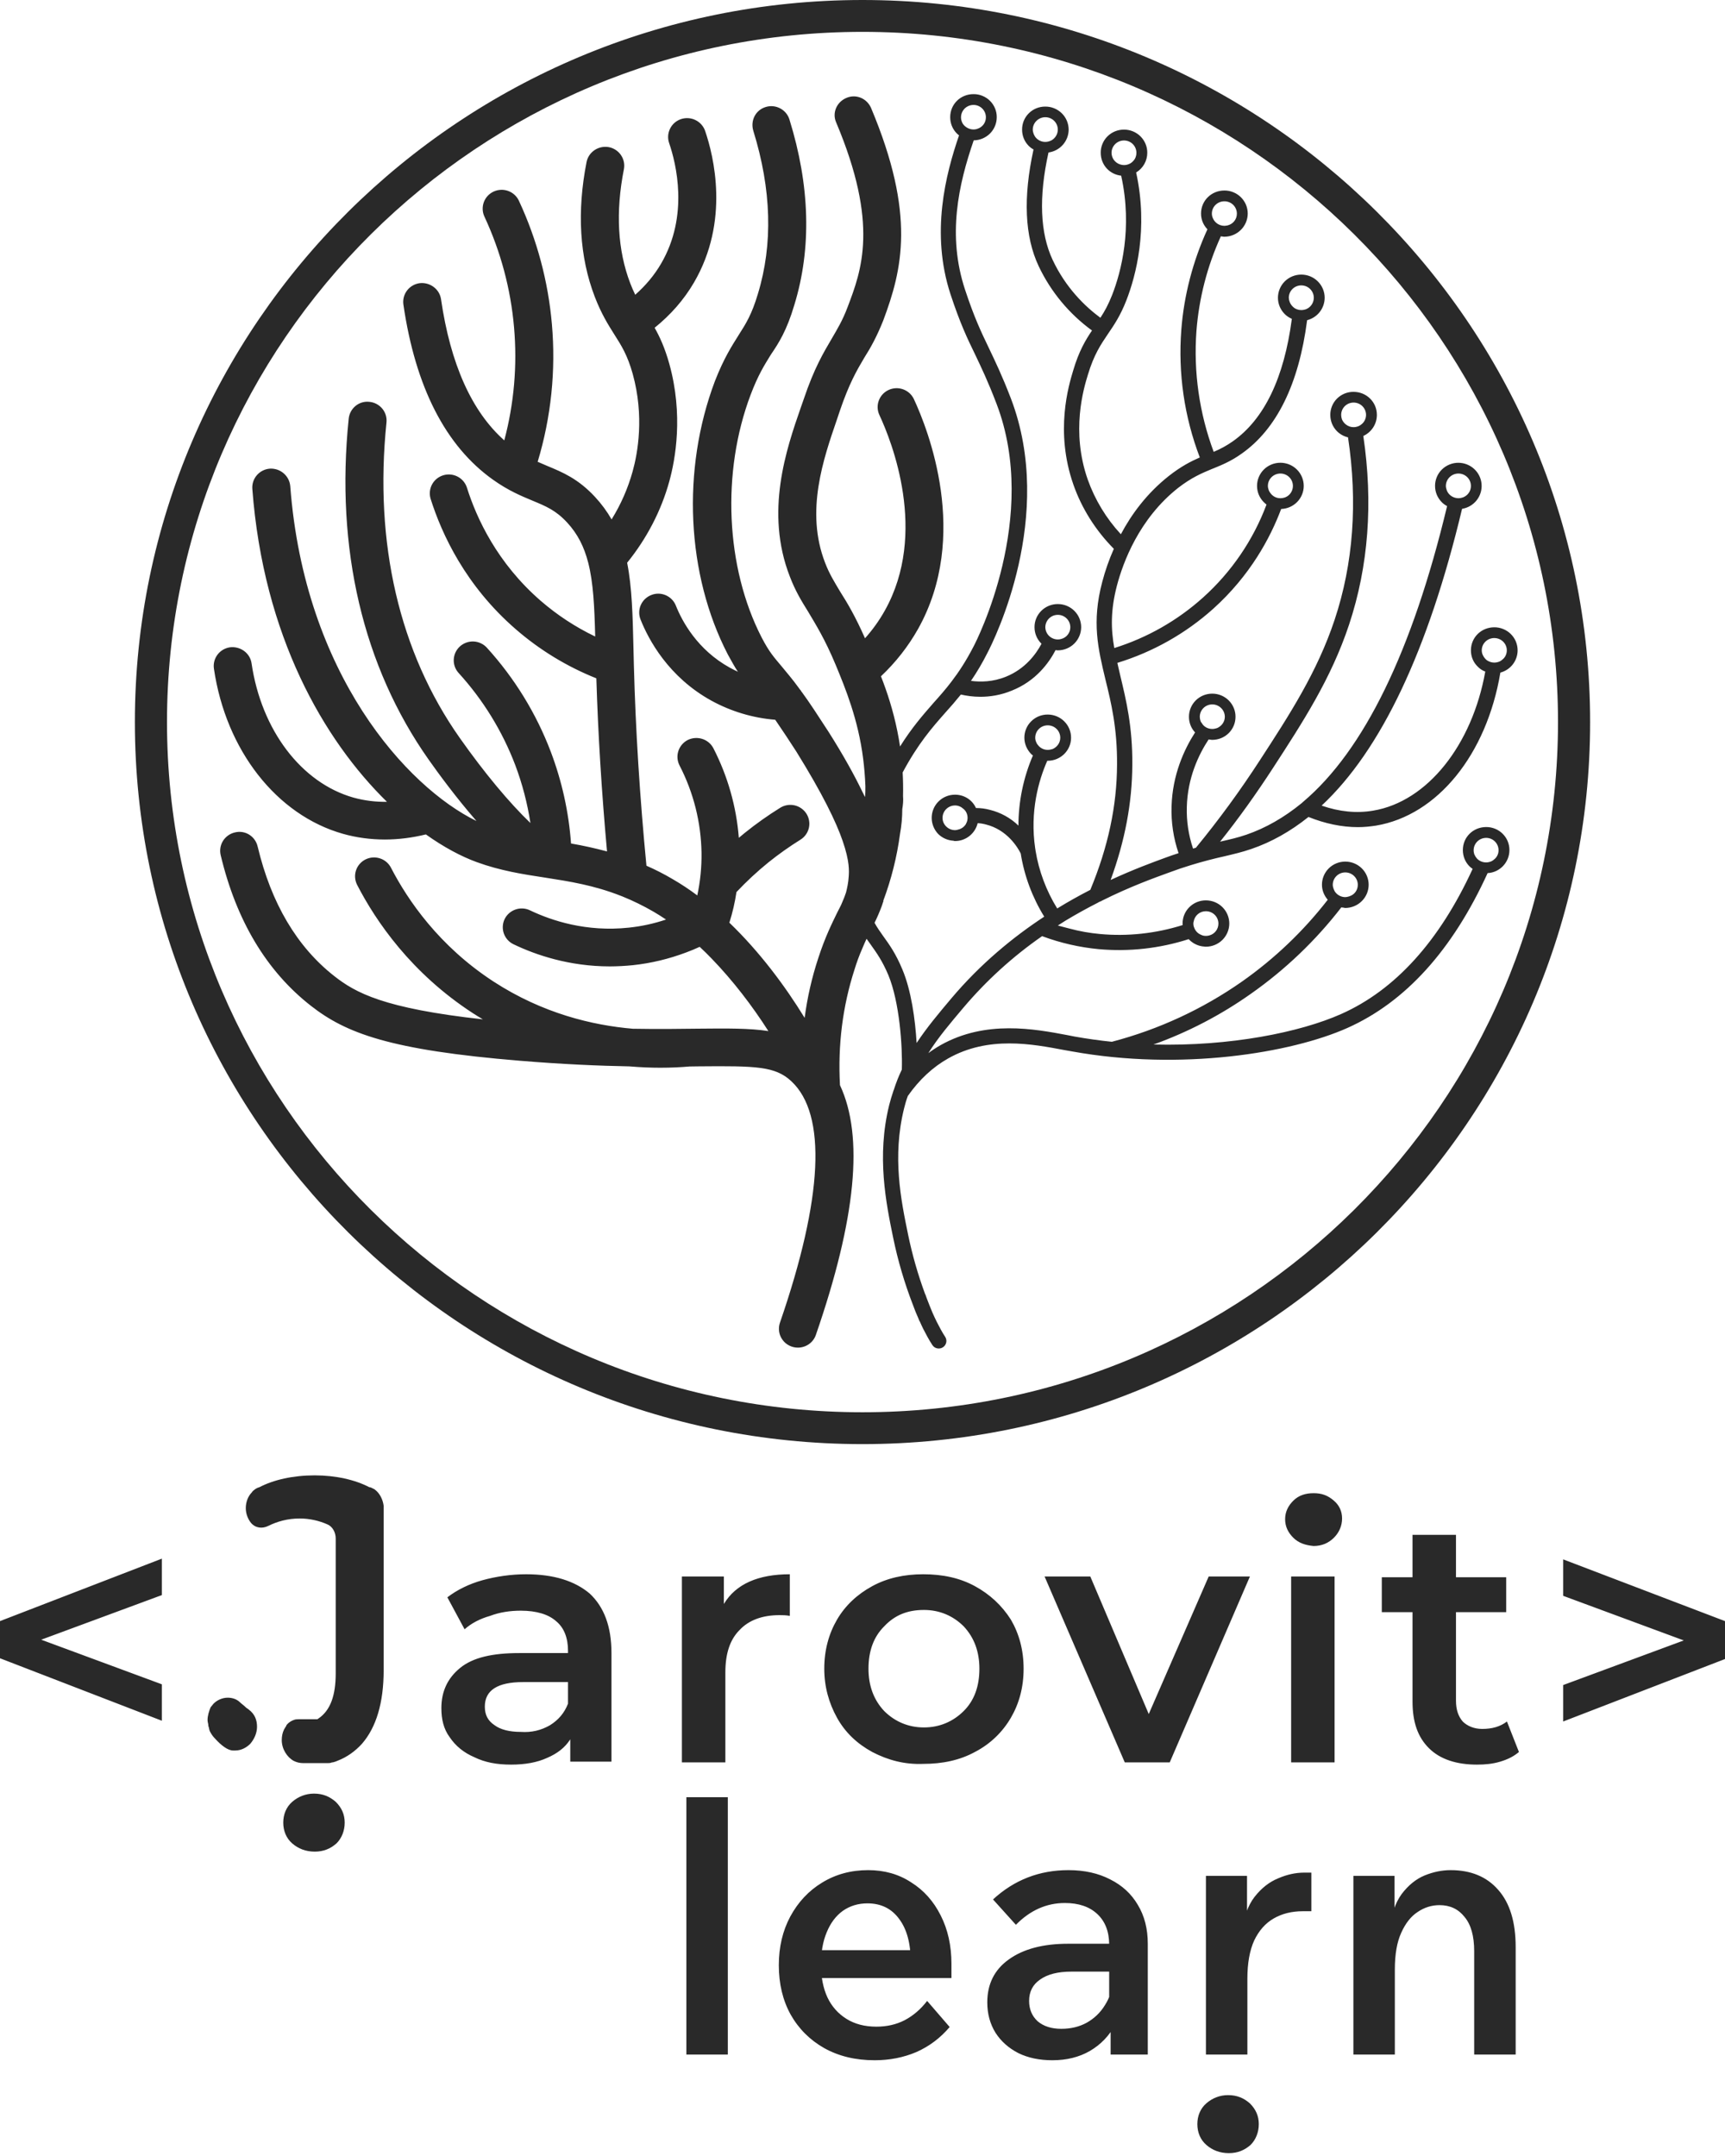 <svg width="68" height="85" viewBox="0 0 68 85" fill="none" xmlns="http://www.w3.org/2000/svg">
<g clip-path="url(#clip0_1717_5357)">
<path d="M6.381 62.886L1.625 64.645L6.381 66.404V67.84L0 65.377V63.912L6.381 61.449V62.886ZM23.248 62.827C22.657 62.328 21.83 62.065 20.737 62.065C20.146 62.065 19.555 62.153 19.023 62.299C18.492 62.446 18.019 62.68 17.635 62.974L18.314 64.234C18.58 64 18.905 63.824 19.319 63.706C19.703 63.56 20.116 63.501 20.53 63.501C21.15 63.501 21.623 63.648 21.918 63.912C22.243 64.175 22.391 64.586 22.391 65.084V65.172H20.471C19.407 65.172 18.639 65.348 18.137 65.759C17.635 66.169 17.399 66.697 17.399 67.342C17.399 67.781 17.487 68.163 17.724 68.485C17.96 68.837 18.285 69.101 18.698 69.277C19.112 69.482 19.585 69.57 20.146 69.57C20.707 69.57 21.18 69.482 21.564 69.306C21.977 69.13 22.273 68.896 22.48 68.573V69.453H24.104V65.172C24.104 64.117 23.809 63.355 23.248 62.827ZM22.391 67.166C22.243 67.547 22.007 67.811 21.682 68.016C21.328 68.221 20.944 68.309 20.53 68.28C20.087 68.28 19.732 68.192 19.496 68.016C19.23 67.84 19.112 67.606 19.112 67.283C19.112 66.638 19.614 66.316 20.619 66.316H22.391V67.166ZM31.135 62.065V63.706C30.987 63.677 30.839 63.677 30.721 63.677C30.042 63.677 29.51 63.882 29.155 64.263C28.771 64.645 28.594 65.202 28.594 65.934V69.482H26.881V62.153H28.535V63.237C29.008 62.446 29.894 62.065 31.135 62.065ZM39.849 63.853C39.494 63.296 39.022 62.856 38.431 62.534C37.84 62.211 37.161 62.065 36.393 62.065C35.654 62.065 34.975 62.211 34.384 62.534C33.793 62.856 33.321 63.296 32.996 63.853C32.671 64.41 32.493 65.055 32.493 65.788C32.493 66.492 32.671 67.137 32.996 67.723C33.321 68.309 33.793 68.749 34.384 69.072C35.004 69.394 35.654 69.57 36.393 69.541C37.161 69.541 37.84 69.394 38.431 69.072C39.051 68.749 39.524 68.28 39.849 67.723C40.174 67.166 40.351 66.521 40.351 65.788C40.351 65.055 40.174 64.41 39.849 63.853ZM37.988 67.459C37.574 67.87 37.043 68.104 36.422 68.104C35.802 68.104 35.27 67.87 34.857 67.459C34.443 67.019 34.236 66.462 34.236 65.788C34.236 65.084 34.443 64.527 34.857 64.117C35.27 63.677 35.772 63.472 36.422 63.472C37.043 63.472 37.574 63.706 37.988 64.117C38.401 64.557 38.608 65.114 38.608 65.788C38.608 66.492 38.401 67.049 37.988 67.459ZM49.272 62.153L46.111 69.482H44.339L41.178 62.153H42.98L45.284 67.576L47.647 62.153H49.272ZM50.897 62.153V69.482H52.61V62.153H50.897ZM52.58 59.162C52.344 58.957 52.108 58.869 51.783 58.869C51.458 58.869 51.192 58.957 50.985 59.162C50.779 59.367 50.66 59.602 50.66 59.895C50.66 60.188 50.779 60.423 50.985 60.628C51.192 60.833 51.458 60.921 51.783 60.951C52.108 60.951 52.374 60.833 52.58 60.628C52.787 60.423 52.905 60.159 52.905 59.866C52.905 59.573 52.787 59.338 52.58 59.162ZM59.877 69.072C59.67 69.247 59.434 69.365 59.138 69.453C58.843 69.541 58.547 69.57 58.222 69.57C57.425 69.57 56.775 69.365 56.332 68.925C55.889 68.485 55.682 67.899 55.682 67.078V63.56H54.471V62.182H55.682V60.511H57.395V62.182H59.374V63.56H57.395V67.049C57.395 67.4 57.484 67.664 57.661 67.87C57.838 68.045 58.104 68.163 58.429 68.163C58.813 68.163 59.138 68.075 59.404 67.87L59.877 69.072ZM68 63.912V65.407L61.62 67.87V66.433L66.375 64.674L61.62 62.915V61.478L68 63.912ZM13.263 72.677C13.47 72.472 13.588 72.179 13.588 71.857C13.588 71.534 13.47 71.27 13.234 71.036C12.997 70.831 12.732 70.713 12.377 70.713C12.052 70.713 11.757 70.831 11.52 71.036C11.284 71.241 11.166 71.534 11.166 71.857C11.166 72.179 11.284 72.472 11.52 72.677C11.757 72.883 12.052 73 12.407 73C12.761 73 13.027 72.883 13.263 72.677ZM10.132 68.075C10.132 68.339 10.014 68.573 9.866 68.749C9.719 68.896 9.512 69.013 9.275 69.013H9.187C8.98 69.013 8.714 68.808 8.478 68.544C8.389 68.456 8.33 68.368 8.271 68.251C8.242 68.192 8.242 68.104 8.212 68.045V68.016C8.212 67.957 8.182 67.899 8.182 67.811C8.182 67.635 8.242 67.459 8.301 67.312L8.419 67.166C8.566 67.019 8.773 66.931 8.98 66.931C9.157 66.931 9.334 66.99 9.453 67.107C9.512 67.166 9.6 67.225 9.659 67.283L9.689 67.312C9.719 67.342 9.778 67.371 9.807 67.4C10.043 67.576 10.132 67.811 10.132 68.075ZM14.77 58.722C14.74 58.693 14.711 58.693 14.711 58.693C14.681 58.664 14.652 58.664 14.592 58.635H14.563C14.002 58.341 13.234 58.166 12.407 58.166C11.55 58.166 10.782 58.341 10.221 58.635C10.191 58.635 10.162 58.664 10.132 58.664C10.102 58.693 10.073 58.693 10.043 58.722C10.014 58.752 9.955 58.781 9.925 58.84C9.778 58.986 9.689 59.221 9.689 59.455C9.689 59.69 9.778 59.895 9.896 60.042C10.073 60.247 10.339 60.276 10.575 60.159C10.93 59.983 11.343 59.866 11.816 59.866C12.2 59.866 12.584 59.954 12.909 60.1C13.116 60.188 13.234 60.423 13.234 60.657V65.964C13.234 66.843 13.027 67.43 12.554 67.752C12.554 67.752 12.525 67.752 12.525 67.781H11.786C11.727 67.781 11.639 67.781 11.579 67.811C11.491 67.84 11.402 67.899 11.343 67.957C11.314 67.987 11.284 68.016 11.284 68.045C11.255 68.075 11.255 68.104 11.225 68.133C11.225 68.163 11.195 68.163 11.195 68.192C11.136 68.309 11.107 68.456 11.107 68.602C11.107 68.954 11.314 69.277 11.579 69.423C11.698 69.482 11.816 69.511 11.963 69.511H12.909C12.968 69.511 13.027 69.511 13.086 69.482H13.116C13.116 69.482 13.234 69.453 13.293 69.423C13.677 69.277 14.002 69.042 14.268 68.749C14.829 68.104 15.124 67.137 15.124 65.847V59.367C15.095 59.133 14.976 58.869 14.77 58.722ZM34 0C18.184 0 5.317 12.77 5.317 28.467C5.317 44.164 18.184 56.934 34 56.934C49.816 56.934 62.683 44.164 62.683 28.467C62.683 12.77 49.816 0 34 0ZM34 55.678C18.882 55.678 6.583 43.471 6.583 28.467C6.583 13.463 18.882 1.256 34 1.256C49.118 1.256 61.417 13.463 61.417 28.467C61.417 43.471 49.118 55.678 34 55.678Z" fill="#292929"/>
<path d="M43.288 35.584L43.294 35.578C43.336 35.56 43.366 35.536 43.408 35.53L43.414 35.524L43.42 35.518C44.539 34.957 45.502 34.611 46.128 34.384C46.396 34.283 46.667 34.192 46.941 34.109C47.381 33.974 47.827 33.856 48.277 33.757C48.626 33.673 48.951 33.601 49.33 33.47C50.118 33.201 50.87 32.777 51.581 32.209C52.237 32.472 52.892 32.61 53.531 32.61C53.771 32.61 54.006 32.586 54.241 32.55C56.666 32.144 58.604 29.743 59.145 26.517C59.34 26.465 59.513 26.351 59.635 26.193C59.758 26.034 59.825 25.839 59.825 25.639C59.825 25.519 59.801 25.401 59.755 25.29C59.709 25.18 59.641 25.08 59.555 24.995C59.47 24.911 59.368 24.844 59.257 24.799C59.145 24.753 59.025 24.73 58.905 24.731C58.393 24.731 57.984 25.131 57.984 25.639C57.984 25.89 58.08 26.111 58.243 26.272C58.327 26.362 58.429 26.434 58.55 26.476C58.032 29.378 56.263 31.6 54.139 31.958C53.489 32.072 52.802 32.006 52.099 31.761C54.44 29.576 56.299 25.657 57.635 20.061C57.863 20.024 58.069 19.903 58.211 19.723C58.353 19.542 58.422 19.315 58.404 19.087C58.386 18.858 58.282 18.645 58.113 18.489C57.944 18.333 57.721 18.246 57.491 18.245C57.37 18.244 57.25 18.268 57.138 18.314C57.026 18.359 56.924 18.427 56.838 18.512C56.753 18.596 56.685 18.697 56.639 18.808C56.593 18.92 56.569 19.039 56.57 19.159C56.57 19.41 56.672 19.631 56.829 19.792C56.889 19.858 56.967 19.911 57.045 19.953C55.673 25.681 53.766 29.587 51.37 31.612C51.352 31.63 51.328 31.648 51.31 31.666C50.624 32.227 49.896 32.645 49.132 32.908C48.782 33.027 48.488 33.093 48.145 33.171C48.127 33.177 48.114 33.177 48.096 33.183C48.837 32.257 49.529 31.283 50.173 30.292C51.352 28.476 52.472 26.762 53.182 24.623C53.946 22.318 54.133 19.821 53.742 17.188C53.901 17.115 54.037 16.998 54.132 16.85C54.227 16.703 54.277 16.532 54.277 16.357C54.277 15.85 53.868 15.449 53.356 15.449C53.236 15.448 53.116 15.471 53.005 15.516C52.894 15.562 52.792 15.628 52.707 15.713C52.622 15.797 52.554 15.898 52.509 16.009C52.463 16.119 52.44 16.238 52.441 16.357C52.441 16.608 52.538 16.829 52.694 16.99C52.813 17.114 52.966 17.201 53.133 17.241H53.139C53.525 19.798 53.35 22.217 52.61 24.438C51.924 26.499 50.829 28.183 49.667 29.969C48.89 31.168 48.047 32.322 47.139 33.427H47.133C47.097 33.433 47.067 33.445 47.031 33.457C46.851 32.926 46.768 32.368 46.785 31.809C46.815 30.668 47.248 29.754 47.645 29.151C47.675 29.157 47.699 29.163 47.729 29.163C47.747 29.169 47.765 29.169 47.79 29.169C47.91 29.169 48.029 29.145 48.14 29.1C48.251 29.054 48.352 28.987 48.437 28.903C48.522 28.818 48.589 28.718 48.635 28.608C48.681 28.498 48.704 28.38 48.704 28.261C48.705 28.141 48.682 28.022 48.636 27.912C48.59 27.801 48.523 27.7 48.438 27.615C48.353 27.53 48.252 27.463 48.141 27.417C48.03 27.371 47.91 27.347 47.79 27.347C47.669 27.346 47.548 27.37 47.437 27.415C47.325 27.461 47.223 27.528 47.137 27.613C47.052 27.698 46.984 27.799 46.938 27.91C46.892 28.021 46.868 28.14 46.869 28.261C46.869 28.5 46.959 28.715 47.11 28.876C46.676 29.551 46.219 30.548 46.183 31.79C46.163 32.417 46.257 33.042 46.459 33.636C46.291 33.69 46.116 33.749 45.924 33.821C45.436 34 44.684 34.275 43.781 34.693C44.347 33.146 44.63 31.653 44.636 30.148C44.648 28.643 44.389 27.585 44.166 26.654C44.124 26.475 44.082 26.301 44.046 26.134C45.45 25.704 46.742 24.974 47.831 23.996C49.282 22.688 50.076 21.207 50.504 20.066C50.742 20.059 50.968 19.96 51.134 19.791C51.3 19.621 51.394 19.394 51.394 19.158C51.394 18.916 51.297 18.683 51.125 18.512C50.952 18.34 50.718 18.244 50.474 18.244C50.352 18.244 50.233 18.267 50.121 18.313C50.009 18.358 49.907 18.426 49.821 18.511C49.736 18.596 49.668 18.697 49.622 18.808C49.576 18.919 49.552 19.038 49.553 19.158C49.553 19.409 49.655 19.63 49.812 19.791C49.848 19.827 49.884 19.857 49.926 19.893C49.401 21.294 48.544 22.55 47.428 23.554C46.419 24.462 45.225 25.143 43.926 25.549C43.793 24.808 43.775 24.068 44.028 23.094C44.269 22.175 44.901 20.454 46.441 19.236C46.983 18.818 47.374 18.657 47.79 18.483C47.795 18.483 47.802 18.477 47.808 18.477C48.157 18.334 48.518 18.191 48.945 17.886C50.329 16.913 51.202 15.139 51.527 12.624C51.724 12.573 51.9 12.459 52.025 12.299C52.15 12.139 52.218 11.943 52.219 11.74C52.219 11.498 52.122 11.265 51.949 11.094C51.777 10.922 51.542 10.826 51.298 10.826C51.177 10.826 51.057 10.849 50.945 10.895C50.833 10.941 50.732 11.008 50.646 11.093C50.56 11.178 50.493 11.279 50.447 11.39C50.401 11.501 50.377 11.62 50.377 11.74C50.377 11.976 50.47 12.204 50.636 12.373C50.715 12.457 50.817 12.523 50.925 12.57C50.618 14.906 49.836 16.524 48.602 17.396C48.366 17.563 48.112 17.703 47.844 17.814C47.277 16.292 47.045 14.667 47.164 13.048C47.264 11.758 47.59 10.494 48.127 9.315C48.151 9.321 48.181 9.327 48.205 9.327C48.229 9.333 48.247 9.333 48.265 9.333C48.509 9.332 48.743 9.235 48.915 9.064C49.088 8.893 49.185 8.661 49.186 8.419C49.186 8.299 49.162 8.181 49.116 8.07C49.069 7.96 49.001 7.86 48.916 7.775C48.83 7.691 48.729 7.624 48.617 7.579C48.506 7.533 48.386 7.51 48.265 7.511C47.754 7.511 47.345 7.911 47.345 8.419C47.345 8.664 47.441 8.879 47.597 9.04C47.026 10.289 46.671 11.645 46.568 13C46.436 14.711 46.684 16.43 47.297 18.035C46.941 18.191 46.556 18.387 46.069 18.77C45.202 19.457 44.6 20.281 44.185 21.063C43.608 20.439 43.164 19.706 42.879 18.907C42.211 16.996 42.717 15.323 42.885 14.774C43.126 13.973 43.397 13.579 43.679 13.161C43.92 12.809 44.167 12.444 44.402 11.841C44.775 10.88 45.274 9.022 44.787 6.8C44.921 6.719 45.032 6.605 45.109 6.469C45.186 6.333 45.226 6.179 45.226 6.023C45.227 5.904 45.204 5.785 45.158 5.674C45.112 5.564 45.045 5.463 44.96 5.378C44.875 5.293 44.774 5.226 44.663 5.18C44.551 5.134 44.432 5.11 44.311 5.11C44.19 5.109 44.07 5.132 43.958 5.177C43.846 5.223 43.744 5.29 43.658 5.375C43.572 5.46 43.504 5.561 43.459 5.673C43.413 5.784 43.389 5.903 43.391 6.023C43.391 6.274 43.487 6.495 43.643 6.657C43.782 6.8 43.974 6.902 44.197 6.926C44.654 8.998 44.191 10.73 43.842 11.626C43.691 12.009 43.541 12.283 43.378 12.528C42.77 12.08 42.012 11.345 41.495 10.246C41.001 9.189 40.941 7.774 41.332 6.012C41.552 5.981 41.753 5.874 41.899 5.708C42.045 5.542 42.126 5.33 42.127 5.11C42.126 4.99 42.102 4.872 42.056 4.761C42.01 4.651 41.942 4.55 41.856 4.466C41.771 4.382 41.669 4.315 41.558 4.27C41.446 4.224 41.326 4.201 41.206 4.202C41.085 4.201 40.966 4.224 40.854 4.269C40.743 4.314 40.642 4.381 40.556 4.466C40.471 4.55 40.404 4.651 40.358 4.761C40.313 4.872 40.29 4.99 40.291 5.11C40.291 5.361 40.387 5.582 40.544 5.743C40.604 5.803 40.67 5.857 40.742 5.892C40.327 7.786 40.393 9.327 40.947 10.498C41.423 11.502 42.145 12.373 43.047 13.03C42.788 13.412 42.53 13.848 42.307 14.601C42.127 15.198 41.579 17.008 42.313 19.104C42.638 20.036 43.185 20.908 43.908 21.637C43.72 22.06 43.567 22.497 43.45 22.945C43.029 24.534 43.288 25.579 43.577 26.791C43.8 27.693 44.046 28.709 44.034 30.148C44.028 31.767 43.685 33.385 42.981 35.082C42.537 35.31 42.101 35.555 41.675 35.816C41.244 35.118 40.953 34.343 40.821 33.535C40.821 33.511 40.815 33.487 40.809 33.457V33.451L40.808 33.449C40.593 31.995 40.941 30.768 41.284 29.993H41.302C41.807 29.993 42.222 29.587 42.222 29.085C42.222 28.842 42.126 28.61 41.953 28.439C41.78 28.267 41.546 28.171 41.302 28.171C41.181 28.17 41.061 28.194 40.949 28.239C40.837 28.285 40.735 28.352 40.65 28.438C40.564 28.522 40.496 28.623 40.45 28.735C40.404 28.846 40.38 28.965 40.381 29.085C40.381 29.33 40.483 29.551 40.64 29.718C40.664 29.742 40.688 29.766 40.718 29.784C40.342 30.658 40.148 31.599 40.147 32.549C39.834 32.246 39.445 32.032 39.021 31.928C38.843 31.88 38.658 31.856 38.473 31.856C38.402 31.699 38.286 31.565 38.14 31.472C37.993 31.379 37.823 31.33 37.649 31.331C37.528 31.33 37.408 31.353 37.296 31.399C37.184 31.445 37.082 31.512 36.997 31.597C36.911 31.682 36.843 31.783 36.797 31.894C36.751 32.005 36.728 32.124 36.728 32.244C36.728 32.489 36.825 32.71 36.981 32.877C37.138 33.033 37.354 33.134 37.589 33.146C37.607 33.158 37.625 33.158 37.649 33.158C38.083 33.158 38.444 32.853 38.54 32.453C38.654 32.459 38.763 32.477 38.871 32.507C39.701 32.716 40.116 33.403 40.237 33.648C40.378 34.53 40.693 35.377 41.164 36.139C39.936 36.945 38.654 37.996 37.505 39.358C37.017 39.937 36.548 40.493 36.133 41.12C36.079 40.194 35.922 39.053 35.573 38.223C35.314 37.596 35.055 37.237 34.827 36.921C34.7 36.742 34.582 36.577 34.475 36.382C34.581 36.167 34.675 35.946 34.759 35.722L34.804 35.588V35.573C34.819 35.558 34.834 35.528 34.819 35.513C35.137 34.663 35.358 33.781 35.478 32.882C35.538 32.555 35.568 32.228 35.568 31.9C35.598 31.722 35.612 31.558 35.598 31.38C35.605 31.071 35.6 30.762 35.583 30.453C36.197 29.309 36.736 28.696 37.258 28.104C37.472 27.87 37.678 27.629 37.878 27.382C38.087 27.43 38.35 27.471 38.648 27.471C39.015 27.471 39.443 27.411 39.888 27.226C40.836 26.848 41.351 26.13 41.612 25.629C41.622 25.63 41.631 25.633 41.641 25.634C41.661 25.64 41.681 25.64 41.7 25.64C41.944 25.639 42.177 25.543 42.35 25.372C42.522 25.201 42.619 24.969 42.62 24.728C42.62 24.608 42.596 24.489 42.55 24.378C42.504 24.267 42.436 24.167 42.351 24.082C42.265 23.997 42.164 23.93 42.052 23.884C41.941 23.838 41.821 23.815 41.7 23.815C41.579 23.814 41.459 23.838 41.348 23.883C41.236 23.929 41.134 23.996 41.049 24.081C40.963 24.166 40.895 24.267 40.849 24.378C40.803 24.489 40.78 24.608 40.781 24.728C40.781 24.975 40.879 25.197 41.037 25.36C41.044 25.366 41.052 25.371 41.058 25.378C40.84 25.789 40.415 26.37 39.659 26.677C39.138 26.889 38.647 26.893 38.276 26.843C38.514 26.494 38.729 26.129 38.919 25.751C39.202 25.213 41.615 20.345 39.852 15.716C39.497 14.79 39.22 14.223 38.979 13.716C38.672 13.076 38.408 12.527 38.041 11.416C37.336 9.277 37.782 7.283 38.384 5.533C38.626 5.53 38.857 5.433 39.028 5.262C39.198 5.09 39.293 4.859 39.292 4.619C39.293 4.5 39.27 4.381 39.224 4.271C39.178 4.16 39.111 4.06 39.026 3.976C38.941 3.891 38.839 3.824 38.728 3.779C38.617 3.733 38.498 3.71 38.377 3.711C37.86 3.711 37.457 4.111 37.457 4.619C37.457 4.87 37.553 5.091 37.709 5.252C37.74 5.282 37.77 5.312 37.806 5.336C37.276 6.877 36.68 9.188 37.469 11.601C37.848 12.748 38.131 13.345 38.438 13.972C38.684 14.492 38.943 15.024 39.286 15.925C40.989 20.387 38.492 25.273 38.384 25.476C38.083 26.061 37.794 26.497 37.511 26.867C37.276 27.178 37.042 27.441 36.801 27.71C36.382 28.19 35.95 28.681 35.48 29.43C35.45 29.227 35.414 29.024 35.373 28.822C35.208 28.005 34.969 27.276 34.729 26.667L34.727 26.663C35.307 26.117 35.801 25.487 36.191 24.795C38.245 21.125 36.583 16.933 36.026 15.735C35.942 15.557 35.791 15.418 35.604 15.35C35.418 15.282 35.212 15.29 35.031 15.373C34.851 15.456 34.711 15.606 34.643 15.791C34.574 15.976 34.582 16.18 34.665 16.36C35.15 17.396 36.593 21.016 34.88 24.072C34.661 24.463 34.399 24.829 34.099 25.164C33.725 24.317 33.411 23.782 33.126 23.336C32.887 22.935 32.692 22.623 32.527 22.191C31.733 20.155 32.467 18.073 32.991 16.542L33.111 16.185C33.471 15.129 33.77 14.609 34.07 14.104C34.325 13.703 34.564 13.271 34.819 12.632C35.568 10.625 36.107 8.469 34.34 4.262C34.175 3.875 33.741 3.697 33.366 3.86C32.977 4.024 32.797 4.455 32.962 4.827C34.654 8.841 33.965 10.655 33.411 12.111C33.216 12.632 33.007 12.974 32.782 13.36C32.467 13.896 32.093 14.52 31.688 15.724L31.568 16.066C30.999 17.701 30.145 20.184 31.134 22.726C31.343 23.276 31.583 23.678 31.853 24.109C32.152 24.614 32.512 25.179 32.946 26.22C33.321 27.127 33.83 28.361 34.025 29.907C34.07 30.264 34.1 30.621 34.114 30.992V31.022C34.114 31.156 34.114 31.29 34.099 31.423L33.995 31.215C33.68 30.561 33.245 29.773 32.661 28.851C32.227 28.182 31.898 27.677 31.613 27.29L31.601 27.279C31.594 27.266 31.587 27.253 31.579 27.241C31.564 27.217 31.547 27.195 31.527 27.176L31.52 27.166C31.509 27.153 31.506 27.14 31.493 27.127C31.224 26.755 30.999 26.502 30.819 26.279C30.52 25.922 30.325 25.714 30.025 25.134C28.602 22.369 28.437 18.608 29.591 15.56C29.89 14.772 30.13 14.401 30.385 13.985C30.699 13.524 31.014 13.033 31.313 12.022C32.002 9.777 31.927 7.309 31.119 4.708C30.999 4.321 30.579 4.098 30.19 4.217C29.785 4.336 29.576 4.752 29.695 5.154C30.414 7.473 30.474 9.629 29.875 11.591C29.635 12.394 29.411 12.751 29.126 13.197C28.857 13.628 28.542 14.104 28.182 15.026C26.864 18.519 27.059 22.652 28.692 25.804C28.841 26.072 28.961 26.295 29.081 26.473C29.081 26.473 29.093 26.474 29.095 26.486C28.987 26.437 28.881 26.384 28.777 26.327C27.485 25.616 26.886 24.487 26.643 23.877C26.492 23.496 26.056 23.304 25.672 23.459C25.58 23.495 25.497 23.549 25.426 23.616C25.355 23.684 25.299 23.765 25.259 23.855C25.22 23.944 25.199 24.041 25.198 24.138C25.196 24.236 25.214 24.333 25.25 24.423C25.566 25.219 26.35 26.692 28.05 27.627C28.824 28.05 29.679 28.306 30.56 28.377C30.842 28.789 31.118 29.205 31.388 29.625C32.422 31.29 32.961 32.405 33.216 33.149C33.5 33.966 33.47 34.353 33.456 34.561C33.44 34.814 33.395 35.007 33.351 35.185C33.306 35.319 33.261 35.438 33.201 35.572C33.156 35.691 33.081 35.825 33.006 35.973C32.797 36.404 32.527 36.939 32.257 37.772C32.004 38.539 31.824 39.328 31.719 40.129L31.717 40.126C30.954 38.881 29.95 37.529 28.752 36.377C28.877 35.983 28.97 35.578 29.032 35.169C29.427 34.75 29.849 34.358 30.297 33.995C30.697 33.674 31.117 33.377 31.553 33.105C31.637 33.053 31.709 32.986 31.766 32.906C31.823 32.827 31.864 32.737 31.886 32.642C31.908 32.546 31.911 32.448 31.894 32.352C31.878 32.255 31.843 32.163 31.79 32.08C31.684 31.914 31.516 31.795 31.323 31.751C31.129 31.707 30.926 31.741 30.758 31.845C30.27 32.148 29.802 32.48 29.355 32.84C29.277 32.902 29.201 32.967 29.125 33.031V33.03C29.028 31.799 28.687 30.599 28.122 29.499C27.93 29.132 27.48 28.994 27.111 29.174C26.935 29.265 26.802 29.421 26.741 29.609C26.68 29.797 26.697 30.001 26.787 30.177C27.338 31.242 27.634 32.42 27.654 33.617C27.662 34.183 27.606 34.748 27.487 35.302C27.176 35.069 26.852 34.854 26.515 34.659C26.182 34.462 25.837 34.286 25.483 34.131C25.221 31.422 25.053 28.756 24.987 26.205L24.971 25.55C24.941 24.267 24.915 23.161 24.722 22.186C25.492 21.236 26.066 20.135 26.384 18.978C26.624 18.11 26.943 16.353 26.384 14.343C26.209 13.716 26.01 13.284 25.806 12.922C26.435 12.415 26.958 11.821 27.354 11.143C28.772 8.719 28.135 6.152 27.796 5.16C27.731 4.974 27.595 4.821 27.417 4.734C27.239 4.647 27.034 4.633 26.845 4.696C26.657 4.759 26.502 4.894 26.415 5.071C26.327 5.248 26.313 5.453 26.377 5.639C26.651 6.438 27.169 8.501 26.058 10.397C25.792 10.854 25.448 11.261 25.041 11.621C24.969 11.472 24.903 11.321 24.844 11.167C24.347 9.869 24.262 8.357 24.594 6.673C24.632 6.48 24.59 6.279 24.479 6.115C24.368 5.952 24.196 5.839 24.001 5.801C23.599 5.728 23.203 5.984 23.122 6.389C22.738 8.349 22.846 10.133 23.444 11.695C23.706 12.379 23.981 12.812 24.222 13.194C24.497 13.626 24.734 13.999 24.941 14.738C25.404 16.405 25.14 17.863 24.939 18.584C24.754 19.251 24.475 19.889 24.109 20.478C23.928 20.161 23.71 19.866 23.462 19.598C22.795 18.875 22.176 18.619 21.578 18.371C21.45 18.318 21.322 18.263 21.195 18.206C21.725 16.449 21.916 14.607 21.756 12.78C21.61 11.096 21.17 9.45 20.456 7.916C20.373 7.737 20.222 7.598 20.035 7.529C19.849 7.461 19.643 7.469 19.463 7.551C19.282 7.634 19.142 7.784 19.073 7.969C19.005 8.154 19.012 8.358 19.095 8.537C19.737 9.916 20.133 11.394 20.264 12.907C20.395 14.403 20.265 15.91 19.879 17.362C18.597 16.224 17.758 14.357 17.385 11.795C17.325 11.387 16.935 11.114 16.537 11.165C16.34 11.194 16.163 11.298 16.044 11.456C15.925 11.614 15.874 11.812 15.902 12.007C16.376 15.261 17.566 17.585 19.435 18.913C20.042 19.345 20.551 19.555 21 19.742C21.53 19.962 21.913 20.12 22.358 20.602C22.775 21.053 23.026 21.562 23.183 22.167C23.186 22.177 23.188 22.187 23.191 22.197C23.388 22.974 23.433 23.911 23.463 25.095C22.686 24.723 21.963 24.248 21.314 23.686C19.601 22.198 18.786 20.435 18.404 19.218C18.343 19.033 18.21 18.878 18.036 18.789C17.861 18.699 17.657 18.681 17.47 18.739C17.282 18.797 17.124 18.926 17.031 19.099C16.939 19.271 16.918 19.472 16.973 19.66C17.414 21.059 18.351 23.089 20.328 24.804C21.27 25.623 22.346 26.279 23.508 26.743C23.576 28.954 23.718 31.241 23.929 33.567L23.923 33.566C23.457 33.441 22.986 33.337 22.51 33.255C22.421 32.016 22.151 30.797 21.711 29.635C21.137 28.125 20.283 26.735 19.194 25.537C19.128 25.464 19.048 25.405 18.959 25.363C18.87 25.321 18.774 25.296 18.675 25.291C18.577 25.286 18.479 25.3 18.386 25.333C18.293 25.366 18.208 25.416 18.134 25.481C18.061 25.547 18.002 25.626 17.959 25.714C17.917 25.802 17.893 25.898 17.887 25.995C17.882 26.093 17.896 26.191 17.929 26.283C17.962 26.375 18.013 26.46 18.079 26.532C19.044 27.592 19.801 28.823 20.31 30.159C20.589 30.899 20.789 31.666 20.909 32.447C20.08 31.653 19.095 30.472 18.126 29.096C15.744 25.718 14.745 21.418 15.235 16.657C15.245 16.56 15.236 16.462 15.208 16.369C15.18 16.275 15.133 16.188 15.071 16.112C15.009 16.037 14.932 15.974 14.846 15.928C14.759 15.881 14.664 15.852 14.566 15.843C14.155 15.792 13.788 16.097 13.746 16.506C13.218 21.627 14.309 26.274 16.897 29.947C17.271 30.479 17.971 31.435 18.783 32.369C16.038 31.027 12.003 26.587 11.442 19.165C11.425 18.969 11.331 18.787 11.18 18.659C11.03 18.53 10.835 18.465 10.637 18.477C10.438 18.492 10.255 18.585 10.125 18.735C9.996 18.885 9.932 19.079 9.947 19.276C10.386 25.075 12.769 29.18 15.253 31.611C14.808 31.62 14.364 31.564 13.936 31.446C11.88 30.865 10.302 28.786 9.916 26.148C9.856 25.74 9.468 25.471 9.066 25.52C8.869 25.548 8.692 25.653 8.573 25.811C8.455 25.969 8.404 26.168 8.433 26.363C8.904 29.579 10.903 32.136 13.526 32.875C14.055 33.024 14.607 33.098 15.172 33.098C15.704 33.098 16.247 33.029 16.788 32.897L16.791 32.899C17.494 33.4 18.177 33.764 18.791 33.988C19.718 34.327 20.62 34.469 21.488 34.6C22.44 34.748 23.416 34.9 24.485 35.323C24.498 35.328 24.511 35.334 24.525 35.338C24.951 35.51 25.363 35.712 25.76 35.942C25.927 36.039 26.091 36.143 26.255 36.253C25.78 36.413 25.289 36.52 24.791 36.572C23.112 36.751 21.749 36.298 20.892 35.89C20.523 35.711 20.073 35.866 19.892 36.236C19.807 36.414 19.796 36.618 19.862 36.804C19.928 36.99 20.065 37.143 20.244 37.228C21.115 37.647 22.436 38.1 24.039 38.1C24.344 38.099 24.648 38.083 24.952 38.052C25.669 37.975 26.366 37.806 27.039 37.554C27.223 37.486 27.404 37.411 27.582 37.329C27.745 37.48 27.903 37.636 28.056 37.795C28.892 38.66 29.655 39.655 30.289 40.65C29.547 40.535 28.66 40.544 27.525 40.555C26.799 40.565 25.949 40.575 24.942 40.558C23.366 40.423 21.397 39.959 19.46 38.701C17.307 37.301 16.071 35.485 15.412 34.209C15.322 34.034 15.165 33.901 14.976 33.841C14.787 33.78 14.582 33.796 14.405 33.885C14.317 33.929 14.239 33.991 14.175 34.065C14.111 34.139 14.063 34.225 14.033 34.318C14.002 34.411 13.991 34.509 13.999 34.606C14.007 34.704 14.034 34.798 14.078 34.886C14.819 36.323 16.211 38.365 18.64 39.944C18.771 40.029 18.903 40.109 19.035 40.188C15.116 39.756 14.014 39.137 13.183 38.487C11.707 37.332 10.689 35.611 10.156 33.372C10.063 32.975 9.668 32.715 9.257 32.819C9.161 32.841 9.071 32.882 8.991 32.939C8.911 32.996 8.843 33.068 8.791 33.151C8.739 33.234 8.705 33.326 8.689 33.422C8.673 33.519 8.677 33.617 8.699 33.712C9.311 36.288 10.507 38.287 12.256 39.654C13.636 40.733 15.36 41.398 20.506 41.821C22.201 41.96 23.615 42.02 24.812 42.042C25.248 42.079 25.657 42.095 26.031 42.095C26.465 42.095 26.852 42.075 27.183 42.046L27.541 42.041C29.814 42.02 30.56 42.037 31.195 42.628C32.599 43.934 32.444 47.226 30.746 52.146C30.707 52.258 30.696 52.377 30.713 52.495C30.73 52.612 30.775 52.723 30.845 52.819C30.914 52.916 31.005 52.994 31.111 53.048C31.217 53.102 31.335 53.131 31.454 53.13C31.766 53.13 32.057 52.936 32.162 52.628C33.745 48.049 34.06 44.804 33.112 42.783C33.024 41.197 33.219 39.67 33.682 38.233C33.77 37.944 33.874 37.661 33.996 37.385C34.051 37.249 34.106 37.127 34.161 37.011C34.22 37.097 34.28 37.181 34.341 37.265C34.558 37.57 34.786 37.887 35.021 38.448C35.46 39.511 35.581 41.255 35.55 42.169C35.427 42.427 35.321 42.693 35.235 42.966C35.226 42.987 35.215 43.008 35.211 43.031C35.152 43.202 35.099 43.384 35.051 43.572C34.551 45.591 34.931 47.443 35.208 48.793C35.395 49.703 35.658 50.596 35.995 51.463C36.054 51.629 36.123 51.8 36.204 51.98C36.217 52.013 36.229 52.045 36.243 52.078C36.245 52.084 36.253 52.087 36.256 52.093C36.3 52.189 36.339 52.282 36.388 52.379C36.499 52.595 36.618 52.823 36.755 53.03C36.776 53.063 36.804 53.091 36.837 53.114C36.869 53.136 36.906 53.151 36.945 53.159C36.983 53.167 37.023 53.167 37.062 53.16C37.101 53.153 37.138 53.138 37.171 53.116C37.31 53.026 37.349 52.841 37.258 52.703C37.141 52.526 37.039 52.332 36.925 52.109C36.862 51.985 36.811 51.867 36.757 51.748C36.684 51.573 36.613 51.397 36.546 51.22C36.526 51.161 36.498 51.096 36.481 51.04C36.478 51.03 36.47 51.023 36.466 51.013C36.185 50.251 35.961 49.469 35.797 48.673C35.514 47.305 35.171 45.609 35.635 43.715C35.677 43.542 35.725 43.375 35.785 43.214C35.785 43.209 35.786 43.205 35.79 43.204C36.235 42.57 36.769 42.07 37.38 41.727C38.968 40.831 40.689 41.159 41.953 41.398L42.26 41.452C46.545 42.228 50.896 41.518 53.117 40.526C55.404 39.505 57.258 37.456 58.642 34.422C59.123 34.398 59.502 33.998 59.502 33.514C59.503 33.395 59.479 33.276 59.434 33.166C59.388 33.055 59.32 32.955 59.235 32.871C59.15 32.786 59.049 32.719 58.938 32.674C58.827 32.629 58.707 32.605 58.587 32.606C58.07 32.606 57.666 33.006 57.666 33.514C57.666 33.765 57.763 33.986 57.919 34.147C57.962 34.189 58.003 34.225 58.052 34.255C56.74 37.11 54.994 39.033 52.87 39.977C51.265 40.693 48.505 41.258 45.473 41.18L45.48 41.177C46.841 40.687 48.128 40.016 49.307 39.182C50.663 38.23 51.866 37.08 52.876 35.772C52.906 35.778 52.942 35.784 52.972 35.784C52.991 35.793 53.012 35.797 53.032 35.796C53.276 35.795 53.51 35.698 53.682 35.527C53.855 35.356 53.952 35.124 53.953 34.882C53.953 34.762 53.929 34.643 53.883 34.532C53.837 34.421 53.769 34.321 53.684 34.236C53.598 34.151 53.497 34.084 53.385 34.038C53.273 33.992 53.153 33.968 53.032 33.968C52.911 33.968 52.791 33.991 52.68 34.037C52.568 34.082 52.466 34.15 52.38 34.235C52.295 34.32 52.227 34.421 52.181 34.532C52.135 34.643 52.111 34.762 52.112 34.882C52.112 35.109 52.202 35.312 52.34 35.473C51.382 36.71 50.241 37.797 48.958 38.699C47.407 39.785 45.673 40.588 43.837 41.07L43.829 41.072C43.34 41.022 42.852 40.953 42.368 40.867L42.062 40.807C40.792 40.568 38.86 40.203 37.084 41.201C36.916 41.296 36.753 41.403 36.595 41.519C36.997 40.882 37.477 40.322 37.969 39.738C38.877 38.663 39.923 37.711 41.081 36.907C41.093 36.913 41.099 36.913 41.111 36.919C41.818 37.18 42.556 37.348 43.307 37.42C44.505 37.528 45.713 37.394 46.858 37.026L46.876 37.044C47.035 37.207 47.249 37.305 47.478 37.319C47.496 37.324 47.52 37.324 47.538 37.324C47.782 37.323 48.015 37.227 48.188 37.056C48.36 36.885 48.458 36.653 48.459 36.411C48.459 36.168 48.362 35.936 48.189 35.764C48.016 35.593 47.782 35.497 47.538 35.497C47.417 35.496 47.297 35.52 47.185 35.565C47.073 35.611 46.971 35.678 46.886 35.763C46.8 35.848 46.732 35.949 46.686 36.06C46.64 36.171 46.617 36.29 46.617 36.411C46.617 36.428 46.617 36.453 46.623 36.47C45.558 36.805 44.444 36.924 43.361 36.823C42.954 36.786 42.552 36.715 42.157 36.608L41.7 36.489C41.803 36.423 41.899 36.363 42.001 36.297C42.421 36.044 42.851 35.806 43.288 35.584ZM58.447 25.812C58.423 25.758 58.411 25.699 58.411 25.639C58.411 25.37 58.634 25.155 58.905 25.155C59.176 25.155 59.399 25.37 59.399 25.639C59.399 25.788 59.332 25.926 59.218 26.009C59.167 26.056 59.105 26.089 59.038 26.105C58.995 26.117 58.95 26.123 58.905 26.123C58.797 26.123 58.701 26.087 58.616 26.033C58.542 25.975 58.484 25.899 58.447 25.812ZM57.033 19.332C57.015 19.278 56.997 19.218 56.997 19.159C56.997 18.884 57.226 18.669 57.491 18.669C57.762 18.669 57.984 18.884 57.984 19.159C57.984 19.332 57.894 19.487 57.75 19.571C57.711 19.596 57.668 19.614 57.623 19.624C57.58 19.637 57.536 19.643 57.491 19.642C57.363 19.641 57.24 19.592 57.148 19.505C57.097 19.456 57.058 19.397 57.033 19.332ZM53.061 16.74C52.989 16.686 52.933 16.614 52.899 16.531C52.88 16.475 52.869 16.416 52.869 16.358C52.869 16.228 52.92 16.105 53.012 16.013C53.104 15.922 53.229 15.871 53.359 15.871C53.489 15.871 53.614 15.922 53.706 16.013C53.798 16.105 53.85 16.228 53.85 16.358C53.85 16.507 53.777 16.65 53.663 16.734C53.612 16.776 53.553 16.807 53.488 16.823C53.445 16.836 53.401 16.842 53.356 16.841C53.248 16.841 53.146 16.805 53.061 16.74ZM47.79 27.771C48.054 27.771 48.283 27.986 48.283 28.261C48.283 28.458 48.157 28.626 47.982 28.703C47.958 28.709 47.94 28.715 47.916 28.721C47.875 28.733 47.832 28.739 47.79 28.739C47.609 28.739 47.453 28.649 47.374 28.506C47.353 28.484 47.336 28.457 47.326 28.428C47.307 28.375 47.297 28.318 47.296 28.261C47.296 27.986 47.519 27.771 47.79 27.771ZM50.474 18.669C50.744 18.669 50.967 18.884 50.967 19.159C50.967 19.356 50.847 19.535 50.666 19.607C50.648 19.613 50.624 19.619 50.606 19.625C50.563 19.637 50.518 19.643 50.474 19.642C50.399 19.643 50.325 19.626 50.258 19.593C50.191 19.559 50.133 19.511 50.088 19.451C50.059 19.415 50.034 19.375 50.016 19.332C49.998 19.278 49.98 19.219 49.98 19.159C49.98 18.884 50.203 18.669 50.474 18.669ZM50.841 11.908C50.819 11.855 50.807 11.798 50.805 11.741C50.805 11.466 51.027 11.251 51.298 11.251C51.402 11.251 51.504 11.283 51.588 11.344C51.672 11.405 51.734 11.49 51.767 11.588C51.799 11.687 51.799 11.793 51.766 11.891C51.734 11.989 51.671 12.075 51.587 12.135C51.539 12.165 51.491 12.195 51.43 12.207C51.387 12.219 51.343 12.225 51.298 12.225C51.178 12.225 51.063 12.183 50.979 12.105C50.918 12.051 50.87 11.983 50.841 11.908ZM48.265 7.936C48.329 7.935 48.393 7.948 48.453 7.972C48.513 7.996 48.567 8.031 48.613 8.076C48.658 8.121 48.695 8.175 48.72 8.234C48.745 8.292 48.758 8.356 48.758 8.42C48.76 8.526 48.725 8.63 48.659 8.715C48.594 8.799 48.502 8.859 48.398 8.885C48.373 8.891 48.349 8.897 48.325 8.897C48.307 8.903 48.289 8.903 48.265 8.903C48.166 8.903 48.07 8.873 47.988 8.818C47.907 8.763 47.844 8.684 47.808 8.593C47.784 8.538 47.771 8.479 47.772 8.42C47.772 8.151 47.994 7.936 48.265 7.936ZM44.311 6.508C44.227 6.508 44.148 6.485 44.076 6.449C43.998 6.408 43.933 6.347 43.887 6.272C43.842 6.198 43.818 6.112 43.817 6.025C43.817 5.896 43.869 5.772 43.961 5.68C44.053 5.589 44.178 5.538 44.308 5.538C44.438 5.538 44.563 5.589 44.655 5.68C44.747 5.772 44.798 5.896 44.798 6.025C44.798 6.144 44.756 6.258 44.678 6.341C44.616 6.415 44.532 6.467 44.437 6.491C44.396 6.503 44.354 6.509 44.311 6.508ZM40.844 5.439C40.803 5.394 40.771 5.341 40.748 5.284C40.73 5.23 40.712 5.17 40.712 5.111C40.712 4.836 40.941 4.621 41.206 4.621C41.477 4.621 41.699 4.836 41.699 5.111C41.699 5.29 41.597 5.451 41.447 5.535C41.41 5.553 41.374 5.565 41.338 5.577C41.295 5.589 41.251 5.595 41.206 5.595C41.061 5.595 40.935 5.535 40.844 5.439ZM41.302 28.596C41.573 28.596 41.796 28.811 41.796 29.086C41.796 29.283 41.675 29.45 41.501 29.528C41.477 29.534 41.459 29.54 41.435 29.546C41.392 29.558 41.347 29.564 41.302 29.564C41.14 29.564 40.995 29.486 40.911 29.366C40.881 29.337 40.863 29.295 40.845 29.253C40.821 29.201 40.809 29.143 40.809 29.086C40.809 29.021 40.821 28.958 40.846 28.898C40.87 28.838 40.907 28.784 40.953 28.739C40.998 28.693 41.053 28.657 41.113 28.633C41.173 28.608 41.237 28.596 41.302 28.596ZM38.082 32.472V32.478C38.05 32.535 38.006 32.584 37.953 32.623C37.9 32.662 37.84 32.69 37.775 32.705C37.735 32.719 37.692 32.727 37.649 32.729C37.548 32.728 37.45 32.698 37.368 32.642C37.285 32.585 37.221 32.505 37.185 32.412C37.158 32.338 37.149 32.259 37.159 32.181C37.169 32.102 37.199 32.028 37.244 31.963C37.29 31.899 37.35 31.846 37.421 31.81C37.491 31.773 37.569 31.755 37.649 31.755C37.769 31.755 37.884 31.803 37.974 31.886C38.076 31.964 38.142 32.095 38.142 32.245C38.142 32.323 38.124 32.4 38.082 32.472ZM41.7 24.24C41.969 24.24 42.192 24.456 42.192 24.729C42.193 24.835 42.158 24.938 42.092 25.022C42.027 25.106 41.935 25.166 41.831 25.192C41.789 25.205 41.744 25.212 41.7 25.211C41.57 25.211 41.446 25.16 41.354 25.07C41.262 24.98 41.209 24.857 41.207 24.729C41.207 24.665 41.22 24.601 41.245 24.542C41.27 24.483 41.306 24.429 41.352 24.383C41.397 24.338 41.452 24.302 41.511 24.277C41.571 24.253 41.635 24.24 41.7 24.24ZM38.377 4.137C38.642 4.137 38.864 4.352 38.864 4.621C38.866 4.721 38.835 4.819 38.777 4.9C38.718 4.982 38.635 5.043 38.539 5.075C38.527 5.081 38.515 5.081 38.504 5.087C38.462 5.099 38.42 5.105 38.377 5.105C38.209 5.105 38.052 5.015 37.962 4.89C37.944 4.86 37.926 4.83 37.914 4.794C37.886 4.72 37.877 4.641 37.887 4.563C37.897 4.484 37.926 4.41 37.972 4.345C38.017 4.28 38.078 4.228 38.148 4.192C38.219 4.155 38.298 4.137 38.377 4.137ZM58.586 33.033C58.851 33.033 59.073 33.248 59.073 33.517C59.075 33.594 59.057 33.67 59.021 33.737C58.986 33.805 58.933 33.863 58.869 33.905V33.911C58.821 33.941 58.772 33.971 58.712 33.983C58.671 33.995 58.629 34.001 58.586 34.001C58.447 34.001 58.321 33.947 58.231 33.858C58.186 33.808 58.149 33.752 58.122 33.691C58.094 33.617 58.085 33.537 58.095 33.459C58.105 33.38 58.135 33.306 58.18 33.241C58.226 33.176 58.287 33.124 58.357 33.088C58.428 33.051 58.507 33.033 58.586 33.033ZM53.031 34.395C53.302 34.395 53.525 34.611 53.525 34.885C53.525 35.094 53.393 35.273 53.2 35.333C53.188 35.339 53.176 35.345 53.164 35.345C53.121 35.359 53.077 35.367 53.032 35.369C52.945 35.369 52.86 35.346 52.785 35.303C52.71 35.26 52.648 35.198 52.605 35.124C52.599 35.1 52.587 35.076 52.574 35.052C52.556 34.999 52.538 34.945 52.538 34.885C52.538 34.821 52.55 34.757 52.575 34.697C52.6 34.638 52.636 34.584 52.682 34.538C52.728 34.493 52.782 34.457 52.842 34.432C52.902 34.407 52.967 34.395 53.031 34.395ZM47.055 36.331C47.074 36.217 47.132 36.114 47.22 36.039C47.309 35.965 47.421 35.924 47.537 35.925C47.808 35.925 48.03 36.14 48.03 36.414C48.03 36.635 47.88 36.827 47.669 36.88C47.626 36.892 47.582 36.898 47.537 36.898C47.471 36.898 47.405 36.886 47.35 36.856C47.288 36.832 47.232 36.795 47.185 36.748C47.139 36.7 47.102 36.644 47.079 36.581C47.055 36.529 47.042 36.472 47.043 36.414C47.043 36.384 47.043 36.36 47.055 36.331Z" fill="#292929"/>
</g>
<path d="M49.622 83.743C49.622 84.066 49.504 84.359 49.297 84.564C49.061 84.77 48.795 84.887 48.441 84.887C48.086 84.887 47.791 84.77 47.555 84.564C47.318 84.359 47.2 84.066 47.2 83.743C47.2 83.421 47.318 83.128 47.555 82.923C47.791 82.717 48.086 82.6 48.411 82.6C48.766 82.6 49.032 82.717 49.268 82.923C49.504 83.157 49.622 83.421 49.622 83.743Z" fill="#292929"/>
<path d="M28.691 81H27.057V70.855H28.691V81ZM36.548 78.886L37.436 79.915C37.07 80.347 36.633 80.676 36.126 80.901C35.618 81.117 35.069 81.225 34.477 81.225C33.725 81.225 33.063 81.066 32.49 80.746C31.927 80.427 31.485 79.986 31.166 79.422C30.856 78.858 30.701 78.21 30.701 77.478C30.701 76.764 30.851 76.125 31.152 75.561C31.462 74.988 31.88 74.542 32.406 74.223C32.941 73.894 33.547 73.73 34.223 73.73C34.862 73.73 35.426 73.889 35.914 74.209C36.412 74.519 36.802 74.955 37.084 75.519C37.365 76.073 37.506 76.707 37.506 77.421V77.506H35.9V77.337C35.9 76.623 35.75 76.064 35.449 75.66C35.149 75.246 34.731 75.04 34.195 75.04C33.829 75.04 33.505 75.138 33.223 75.336C32.95 75.533 32.739 75.815 32.589 76.181C32.439 76.538 32.364 76.961 32.364 77.449C32.364 77.947 32.448 78.379 32.617 78.746C32.786 79.103 33.035 79.384 33.364 79.591C33.693 79.798 34.087 79.901 34.547 79.901C34.961 79.901 35.332 79.816 35.66 79.647C35.999 79.469 36.295 79.215 36.548 78.886ZM37.506 77.985H31.786V76.886H37.295L37.506 77.421V77.985ZM45.246 81H43.781V79.591L43.724 79.323V76.674C43.724 76.158 43.569 75.754 43.259 75.463C42.949 75.171 42.522 75.026 41.977 75.026C41.254 75.026 40.61 75.312 40.047 75.885L39.145 74.885C39.981 74.115 40.972 73.73 42.118 73.73C42.747 73.73 43.297 73.852 43.766 74.096C44.236 74.331 44.598 74.664 44.851 75.096C45.114 75.528 45.246 76.04 45.246 76.632V81ZM41.484 81.225C40.977 81.225 40.53 81.132 40.145 80.944C39.76 80.746 39.46 80.479 39.243 80.141C39.028 79.793 38.919 79.394 38.919 78.943C38.919 78.219 39.201 77.656 39.765 77.252C40.338 76.839 41.117 76.632 42.104 76.632H43.851V77.731H42.231C41.705 77.731 41.296 77.834 41.005 78.041C40.714 78.238 40.568 78.52 40.568 78.886C40.568 79.215 40.681 79.483 40.906 79.69C41.141 79.887 41.451 79.986 41.836 79.986C42.212 79.986 42.545 79.906 42.837 79.746C43.137 79.577 43.377 79.347 43.555 79.056C43.743 78.764 43.851 78.431 43.879 78.055L44.33 78.295C44.33 78.868 44.208 79.375 43.964 79.816C43.729 80.258 43.395 80.606 42.963 80.859C42.541 81.103 42.047 81.225 41.484 81.225ZM51.694 73.828V75.35H51.356C50.924 75.35 50.543 75.444 50.215 75.632C49.886 75.82 49.628 76.111 49.44 76.505C49.261 76.9 49.172 77.402 49.172 78.013V81H47.538V73.955H49.158V76.223H48.947C49.022 75.603 49.191 75.124 49.454 74.786C49.726 74.439 50.036 74.195 50.384 74.054C50.731 73.903 51.074 73.828 51.412 73.828H51.694ZM59.748 81H58.113V76.928C58.113 76.327 57.986 75.876 57.733 75.575C57.489 75.265 57.16 75.11 56.746 75.11C56.437 75.11 56.15 75.2 55.887 75.378C55.624 75.547 55.408 75.82 55.239 76.195C55.07 76.562 54.985 77.045 54.985 77.647V81H53.351V73.955H54.971V76.125H54.76C54.835 75.505 54.999 75.021 55.253 74.674C55.516 74.326 55.817 74.082 56.155 73.941C56.502 73.8 56.845 73.73 57.183 73.73C57.982 73.73 58.606 73.988 59.057 74.504C59.518 75.021 59.748 75.773 59.748 76.759V81Z" fill="#292929"/>
<defs>
<clipPath id="clip0_1717_5357">
<rect width="68" height="73" fill="white"/>
</clipPath>
</defs>
</svg>
